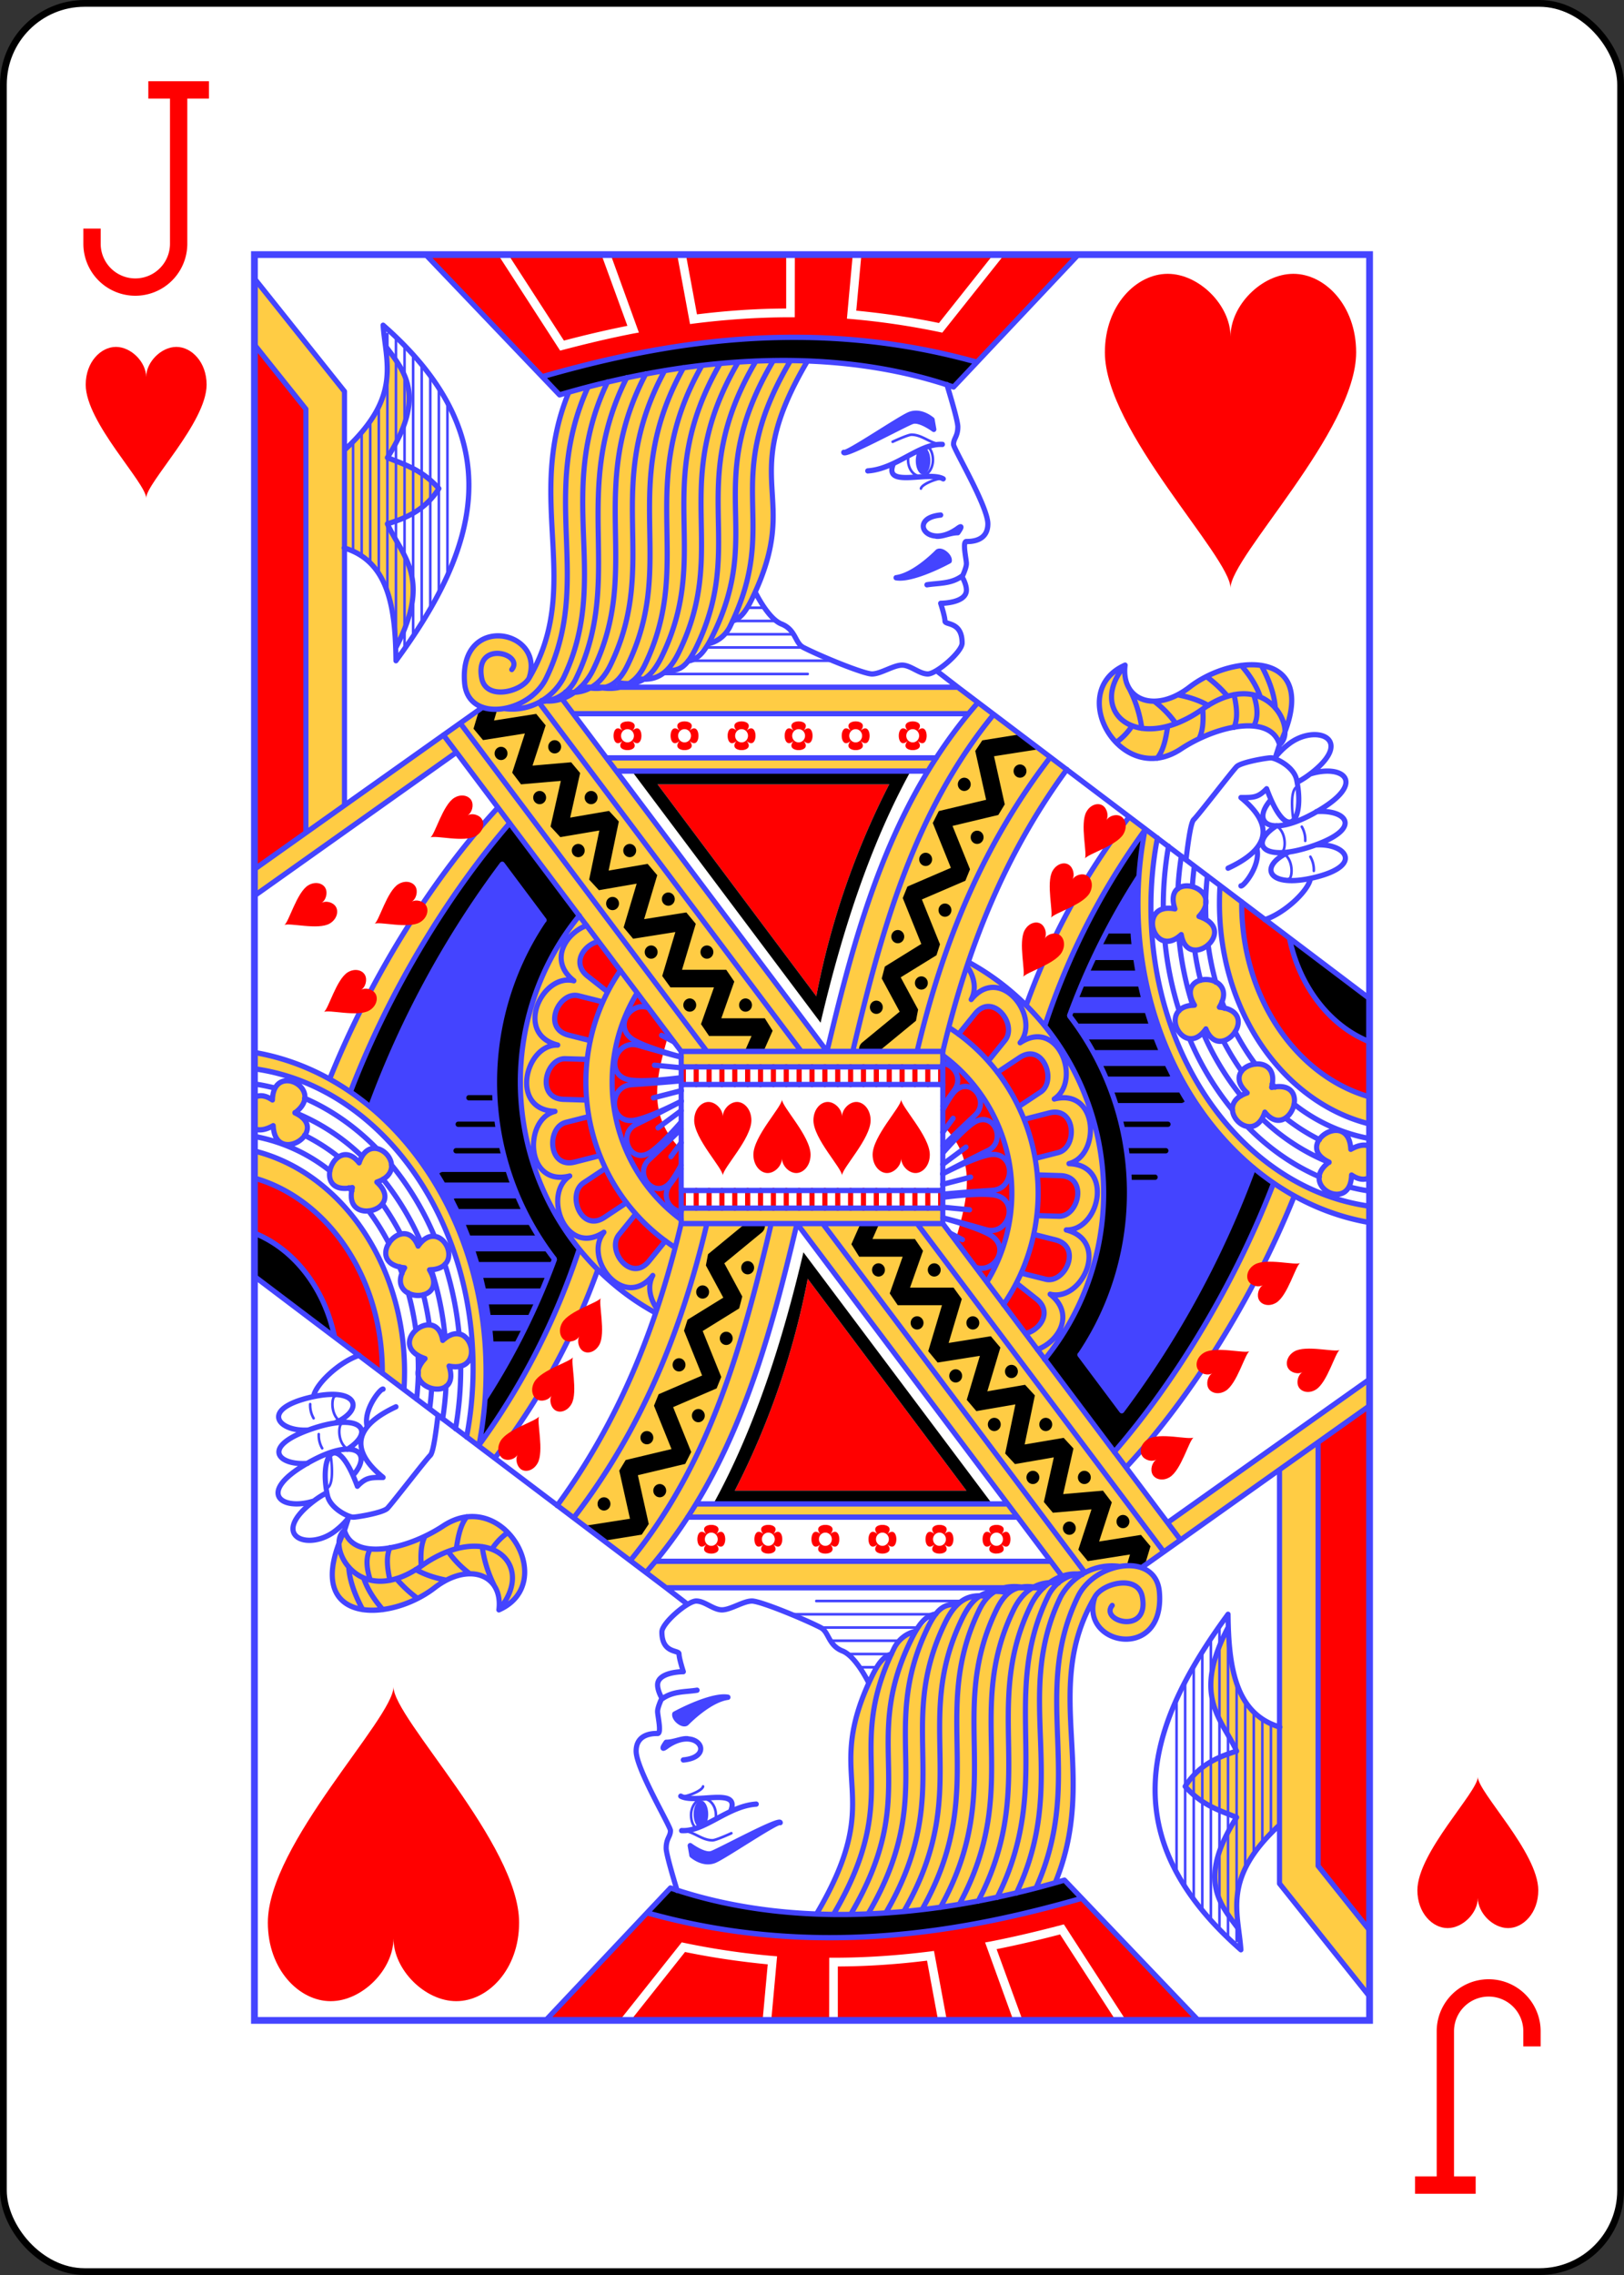 <svg xmlns="http://www.w3.org/2000/svg" xmlns:xlink="http://www.w3.org/1999/xlink" width="240" height="336" class="card" preserveAspectRatio="none" viewBox="-120 -168 240 336"><rect x="-120" y="-168" width="240" height="336" fill="#333333" stroke="none"/><defs><symbol id="h" preserveAspectRatio="xMinYMid" viewBox="-500 -500 1000 1000"><path fill="none" stroke="red" stroke-linecap="square" stroke-miterlimit="1.5" stroke-width="80" d="M50-460h200m-100 0v710a100 100 0 0 1-400 0v-30"/></symbol><symbol id="a" preserveAspectRatio="xMinYMid" viewBox="-600 -600 1200 1200"><path fill="red" d="M0-300c0-100 100-200 200-200s200 100 200 250C400 0 0 400 0 500 0 400-400 0-400-250c0-150 100-250 200-250S0-400 0-300Z"/></symbol><symbol id="g" preserveAspectRatio="none" viewBox="0 0 1300 2000"><path fill="none" stroke="#44F" stroke-linecap="round" stroke-linejoin="round" stroke-width="3" d="M115 211.8V336m10-134.8v140.3m10-152.9v160.7M145 172v189.6M155 90v292.2m10-288.8V455m10-352v343.3m10-332.8v318.7m10-307.4v292.4m10-280V401m10-249.7v232m10-215.4v195.7M1202 680c9.8 8.8 7.6 26.8 4 27m-12-58c9.8 8.8 7.6 26.8 4 27m17-73c-9 5-4 36-4 36m10 9a29 29 0 0 1 4 16m6 18a29 29 0 0 1 4 16M804 254c-3-2.6-26 5.4-27 11m26-51c-12 3-23-10-37-10-4.1 0-22 8-22 8m41.4 6c3.6 2.8 5.5 8.3 5.6 14.5 0 10.2-6.5 18.5-14.5 18.5s-14.5-8.3-14.5-18.5c0-1.5.1-3 .4-4.5M594.2 400h-19.5m33.5 15h-50.5m70.2 15H548m91.8 15H526.3M670 460H510m135 15H474.8"/><use xlink:href="#a" width="100" height="100" transform="translate(496 951.4)"/><use xlink:href="#a" width="100" height="100" transform="rotate(180 332.5 524.3)"/><use xlink:href="#a" width="75" height="75" transform="rotate(30 -931.7 2045.8)"/><use xlink:href="#a" width="75" height="75" transform="rotate(30 -790.5 2072.8)"/><use xlink:href="#a" width="75" height="75" transform="rotate(30 -645.6 2113)"/><use xlink:href="#a" width="75" height="75" transform="rotate(60 -391 509.6)"/><use xlink:href="#a" width="75" height="75" transform="rotate(60 -508.2 502.1)"/><use xlink:href="#a" width="75" height="75" transform="rotate(60 -562 411.7)"/><use xlink:href="#a" width="75" height="75" transform="rotate(60 -624.2 500.9)"/></symbol><symbol id="f" preserveAspectRatio="none" viewBox="0 0 1300 2000"><path fill="none" stroke="#44F" stroke-linecap="round" stroke-linejoin="round" stroke-width="6" d="M497.5 1097.5v-195h305m-305 17.5h304.6m-304.4 20h304.8m-305-37.5L220.3 544.1m307.2 358.4L239.9 530.7m397.6 371.8L332 507.6m335.5 394.9L360 505m483.5 2.4C742.3 619.6 702.3 760 667.5 902.5m194.1-381.4C769 631 730.9 765.6 697.5 902.5m230.3-333.2c-78.5 99.1-125.4 210.4-155.3 333.2m174.6-319.4c-72.1 95.6-116 202.2-144.6 319.4m217-265.3A774.8 774.8 0 0 0 899.8 850m138.9-199a790.8 790.8 0 0 0-117.3 222.5m-88.8-72a296.7 296.7 0 0 1 157.4 261 293 293 0 0 1-68.8 188.8m-111.7-376a221.4 221.4 0 0 1 104.1 187.2 219 219 0 0 1-40.3 126.7M802.6 907c48.8 35 80.4 91.7 80.4 155.5a189 189 0 0 1-29 101M410.3 570H795m-423.4-50h459.6M380 490h440l480 352.7m-1034-330L0 696.2m235.5-132.4L0 726.2m950.5 136.4a321.7 321.7 0 0 1 12.2 383.3m337.3-149.6c-152.7-25.3-270-177.4-270-361.3a425 425 0 0 1 8.3-83.7M1300 984.7C1200 960.6 1125 858 1125 735c0-6.7.2-13.4.6-20m174.3 239c-85.5-23.6-149-112.7-149-219v-2m149 158.6c-46-17.8-81.6-62.2-93.3-117.4m5.6 292.2c-49.4 119.3-123.4 231.2-195.9 307m171.8-321.7c-45.7 115.8-115.5 225.9-185.6 304.3m162.3-321.7a1073 1073 0 0 1-153.5 275m-49-63.2 48.8 63.4m20-605.2a793 793 0 0 0-80.8 157.5M422.6 585H785m515 492.8c-143.4-19.1-254.9-163.6-254.9-339 0-26.9 2.6-53 7.6-78.1m6.8 80.4v-2.3a384 384 0 0 1 6.1-68.7m12.4 186.3a372 372 0 0 1-16.6-79m79 191.7a328 328 0 0 1-50.3-81m151.5 156.4c-31-13-59.5-32.5-84.2-57m142.7 73.1c-8.1-1-16-2.7-24-4.6m-199.5-337.7c.7-12.6 2-25 4-37m13.2 169a349.7 349.7 0 0 1-16.2-77.8m72.5 180.3a308.4 308.4 0 0 1-44.3-71.6m147 147a246 246 0 0 1-78.2-49.5m-81.2-262.9c.5-7.8 1.3-15.6 2.3-23.2M1103 822a327.9 327.9 0 0 1-6.9-34.3m54.8 137.2c-7.8-10.8-15-22.3-21.5-34.4m112.2 112A229 229 0 0 1 1202 978m-93-246.5c.2-9.4.9-18.7 1.9-27.9m-2 30.7.1-2.8m.3 21.7a319.8 319.8 0 0 1-.3-18.9m11.7 89.8a309.5 309.5 0 0 1-8.9-42.4m19.1 72-3-7.7m39 70.9a267 267 0 0 1-23.7-36.9m46.6 63-3.5-3.5m113.6 61.7a202 202 0 0 1-88-39m-87-109.8c24.8-40-53.6-42.7-29-2.3-45.3 1-12.4 62.7 13.3 26.9 16.6 40.7 66-19.6 15.7-24.6v0m-23.8-102.8c32.7-33.8-43.3-53.2-28-8.5-44.4-8.7-25.5 58.7 7.4 29.1 7.5 43.3 68.5-5 20.6-20.6v0m84.7 193.6c12-45.4-63.7-25.2-28.5 6.3-43 14.1 6.5 63.6 20.6 21.8 27.8 34.1 57.4-38 8-28v0M1300 1010c-5-2.3-12.2-1.9-21.9 3.4-2.2-47-68.4-5-25.3 14.5-36.8 26.4 25.2 58.8 26.2 14.6 8.8 5.8 15.9 5.8 21 2.7m-497.8-4c12.3-6.1 37.2-17.9 52.7-21.3 31.9-7 33.7 38.6 5 40a2128 2128 0 0 0-57.1 4.3m-.6-11.1 32.7-8.2m-32-27.8c8.4-9.3 23.8-25.8 34.8-33.3 23.7-16.2 40.2 20.5 17.2 31.1-16 7.4-51.5 25.5-51.5 25.5m-.9-10 27-19.5m-26.8-42.4c3.9-7 8-13.7 11.7-18.4 18.1-22.4 44.4 8 25.5 24.8a1854 1854 0 0 0-37.1 34.6m-.3-15.4 12-15.8m-12-62.2c12.5 1 23.6 16.5 13.4 30.2-3.5 4.6-8.3 11.3-13.2 18.1m.4 103.3c13.2-1.7 41.6-4.7 57.8-2.8 32.4 3.9 19 47.5-8.6 39.4a1908 1908 0 0 0-49.6-13.3m.3-12 30.7 2.9m-31 9.4c13.1 3.4 40 11 54.2 18.6 25.8 14 5.3 44.2-15.5 37.3m-30.3-38.8 14.3 7.3M820.8 883l19.2-23c20.8-25 50 12 35 30l-19.5 23.4m10.6 12.8 25.9-16.7c27.4-17.6 44.1 26.4 24.4 39.1l-25.6 16.5m6.6 14.3 29-7.2c31.6-7.9 33.3 39.2 10.6 44.9l-26.7 6.6m2.5 18.7 26.8.8c32.5 1 21.4 46.7-2 46l-25.5-.7m-3.7 21.2 25.3 6.2c31.7 7.7 11.3 50.2-11.5 44.6l-28.3-6.9m-5.5 11.4 23.1 17.7c19.3 14.7 4.4 35.4-12.1 39.2m-68.8-416c8.3 11.2 11.7 25.6 5 37.8 34-40.8 81.5 19.6 57 49 44.7-28.8 72 43 39.8 63.7 51.5-12.8 54.3 64 17.2 73.2 53 1.6 35 76.2-3.2 75.1 51.6 12.6 18.4 81.9-18.8 72.8 29.4 22.5 10 53.7-14.8 62.6M0 27.1 105 155v468.2M0 102l60 73v479.4m45.5-433.5C172 161 153.1 122.5 150 80c151.2 128.8 109.8 254.8 15 380-.7-59.3-8.2-112.8-60.5-127.8M153.1 104c22.3 29 47.5 56.3 1.9 126 20.2 7.9 40.5 13.7 60 35-15.9 24.3-37.6 33.2-60 40 17.3 36.9 52.2 61.3 10 140m921 240.6c1.8-14.8 5.2-42.1 9-45.6 5.2-4.8 44.3-54.3 50-60 5-5 35-10 40-10s26.7 9.5 30 25c9.6 45.3-10.2 75.4-35 10-10 10-15 10-30 10 42.7 33.9 28.9 60.2-15 80m54.8-125.2A85 85 0 0 1 1205 555c30.7-24 77-7.6 30 30-6.9 5.5-13.3 9.6-19 12.4m15-9.2c37.4-11.4 66.8 9.2 8.4 42.2-55.6 31.5-78.1 13.1-54.4-13m53 13.5c34.4-2.6 54.8 18.5-2.5 38.3-60 20.7-77-1.9-43.8-22.4m45.8 21.8c34.1-2 55.9 22.6.3 36.4-57.1 14.2-68.3-12.3-31.5-28.4m-28.5 76.7c22.3-6.9 50.6-32 53.3-46.6m-62.5-34.1c4.9 19.3-16 43.7-18.6 42.4m-135-250c-5 40 35 55 75 25 53.8-40.4 157-42 105 65-10-35-72.8-22.1-115 5-70 45-135-65-65-95v0m0 0c-45.5 52.7 14.2 102 90 50 74.3-51 112.5 23.7 90 40l-5 15m-16.2-104.7c8.7 16 15.2 32 16.3 48.4m-39.7-48.4c9.9 11.2 17.9 23 22.3 35.9m-62.8-23.2a145 145 0 0 1 24.7 22.4m-58.2-1.8c13 2.5 25 6.2 35.6 12.1m-63-4.7a114 114 0 0 1 25.1 25m-54.3-39.7a139.4 139.4 0 0 1 14.7 45.3M1165 534c5.6-10 4.3-21.8 0-35.1m-23 36.6c4.6-10.1 3.3-22.6 0-37.1m-40.9 50c4.7-8.8 5.3-20.2 4.5-33.4m-53.3 55.5c7.1-8.5 10.1-21 12.3-36.1m-60 18.1a69 69 0 0 0 18.6-18.8m-216-386.6c5.7 18.2 12.8 42 12.8 47.9 0 11.2-5 13.1-5 20 0 5 40 70 40 90s-20 20-25 20 0 20 0 25-5 15-5 15 5 8 5 15c0 15-30 15-30 15s5 15 5 20 20 0 20 25c0 10-30 35-40 35s-20-10-30-10-25 10-35 10-61-20.5-80-30c-10-5-8.6-20-25.6-26.6-10.4-4-21.7-19.2-30.5-36M800 295c-39 3.5-15.8 40.3 20 15 8.2-5.8 0 5 0 5-9 0-18 4.7-25 4m-47 47c20-2.6 42.8-23.9 48-29 4-4 15 4.3 14 10-19.8 10.3-48 21.6-62 19m36 8c14.1-2.2 28.1-.8 41-10M687 224c2 3.5 65.7-38.8 77-43 13.9-5.1 26.6 6.7 26 6l2 11s-16.4-11.9-25-9c-9 3-79 40.1-80 35v0m28 21c33.3-2.2 60.2-31.5 87-30m-57 21.8c-12.5 28.4 40.7 7.8 58 17.2m17 236-24.9-18.7M366.4 156.1C314.6 278.5 384 375 320 480c-9.5 15.7-50 25-55 0-8.8-44.1 50.2-27.9 35-10m88.8-319.8C331 274.7 395.8 368.4 340 480c-20 40-91.2 51-95 5-6.7-79.7 95-60 75-5m91.7-335.8C349 271.7 416.7 366.6 360 480a68.4 68.4 0 0 1-67.6 34.3m141.7-375c-67.4 130-1.7 225.9-59.1 340.7a45.7 45.7 0 0 1-38.5 26m119.8-371c-71 131.6-3.3 219-61.3 335-12.3 24.7-36.5 39-60 35m143.3-373.6C404 264.7 473.6 348 415 465c-11.9 23.7-30 33.2-52.3 30.4M500.3 128C422.8 263.3 494 346.9 435 465c-12.3 24.7-26.5 29-50 25m136.7-364.4C442 262.3 514.4 346.2 455 465c-12.3 24.7-31.5 29-55 25m143-366.7c-81.8 137.9-8.3 212.2-68 331.7-12.3 24.7-26.5 34-50 30m139-363.3C480.6 260.6 555 330 495 450c-12.3 24.7-26.5 34-50 30m139.6-359.3C500.2 260.2 575 324.7 515 445c-10.4 20.7-18.5 27-34.7 26.2M605 120c-85 140-9.8 189.6-70 310-9.2 18.4-16.7 28.3-29.6 30.4M625 120c-85 140-9.8 179.6-70 300a36.8 36.8 0 0 1-25.7 20.7m115.3-320C560.2 260 640.1 269.6 580 390c-7.4 14.9-13.7 22.4-22.7 25M335.6 138.3C473.6 99.8 648 69.1 842 121.8M199.6 0l156.1 158.9C484.2 122 658.6 97.9 815 150L960.5 0"/></symbol><symbol id="e" preserveAspectRatio="none" viewBox="0 0 1300 2000"><path d="M632.9 93.8c-110.6-.6-211 20.5-297.3 44.5l20.1 20.6C484.2 122 658.6 97.9 815 150l27-28a805.1 805.1 0 0 0-209.1-28.2Zm-367 418.8-3.7 2.4-6.8 22 11.1 12.9 48.8-7.5-14.8 44.4 10.3 13.2 46.4-3.9-12 51.7 11.4 12 45.5-7.5-11.9 55.6 11.4 12 44-7.4-15.2 49.6 11.1 12.8 49.2-7.6-15.3 49.8L485 830h50.7l-15.1 41.6L530 885h49.5l-7.8 17.2 21.7.4 10.7-23.5L595 865h-50.7l15.1-41.6L550 810h-51.5l16-52-11-12.9-49.2 7.6 15.3-49.8-11.2-12.8-45.5 7.6 11.9-55.6-11.4-12-45.3 7.6 11.6-50.5-10.5-12.2-45 3.8 15.3-45.6-11-13-49.2 7.5 3.7-12.3zm627.3 30.6-44.7 7-8.2 12 12.7 55.3-55.2 12.8-7 13.5 21.1 50.8-50.7 21.2-5.4 13 21.6 52-42.5 25.6-3.6 13.5 20.9 37.6-43.4 34.7a10 10 0 0 0-3.8 9.9l22.8.4 43.4-34.7 2.5-12.7-20.3-36.5 41.7-25 4.1-12.4-21.1-50.8 50.7-21.2 5.4-13-20.4-49.1 53.4-12.4 7.5-12-12.5-54.5 52.5-8zM350 550a7.5 7.5 0 0 0-7.5 7.5 7.5 7.5 0 0 0 7.5 7.5 7.5 7.5 0 0 0 7.5-7.5 7.5 7.5 0 0 0-7.5-7.5zm-62.5 7.5a7.5 7.5 0 0 0-7.5 7.5 7.5 7.5 0 0 0 7.5 7.5 7.5 7.5 0 0 0 7.5-7.5 7.5 7.5 0 0 0-7.5-7.5zm605 20a7.5 7.5 0 0 0-7.5 7.5 7.5 7.5 0 0 0 7.5 7.5 7.5 7.5 0 0 0 7.5-7.5 7.5 7.5 0 0 0-7.5-7.5zM440 585l220 285c24.4-101 56.9-199.9 105-285Zm387.5 7.5a7.5 7.5 0 0 0-7.5 7.5 7.5 7.5 0 0 0 7.5 7.5 7.5 7.5 0 0 0 7.5-7.5 7.5 7.5 0 0 0-7.5-7.5zM470 600h270a879 879 0 0 0-85 240zm-137.5 7.5a7.5 7.5 0 0 0-7.5 7.5 7.5 7.5 0 0 0 7.5 7.5 7.5 7.5 0 0 0 7.5-7.5 7.5 7.5 0 0 0-7.5-7.5zm60 0a7.5 7.5 0 0 0-7.5 7.5 7.5 7.5 0 0 0 7.5 7.5 7.5 7.5 0 0 0 7.5-7.5 7.5 7.5 0 0 0-7.5-7.5zm646 43.6a798.8 798.8 0 0 0-117.3 222.4 294 294 0 0 1 .1 377.8l81 104.4c70.3-78.1 140-188.2 185.9-304.2a308 308 0 0 1-23.5-17.2 1071 1071 0 0 1-153.5 275l-48.7-63.3a320.7 320.7 0 0 0 57.2-198h30.3a3 3 0 1 0 0-6h-30.7c-.5-8-1.3-16-2.4-24h45.6a3 3 0 1 0 0-6H1016a275 275 0 0 0-4.7-24h53.7a3 3 0 1 0 0-6h-55.2c-1.8-7-3.9-14.1-6.2-21h76.4a6 6 0 0 0 4.4-1.8 380 380 0 0 1-6.3-10.2h-78.7c-2.3-6-4.8-12-7.4-18h73a6 6 0 0 0 2.6-.5l-5.9-11.5h-75.4c-3-6.1-6.2-12.1-9.7-18h76.9l-5-12h-79.1c-4-6.1-8-12.1-12.3-18h85l-3.9-12h-86.6l7.1-18h74.5l-2.9-12h-66.5c2.5-6 5.2-12 8-18h54.9l-2-12h-47.4c2.9-6 5.8-12 8.9-18h36.2c-.4-4-.8-8-1-12h-29c11.8-22 24.6-43.7 38.7-64.7 1.3-18 3.7-35.7 7.4-53.2zm-196 1.4a7.5 7.5 0 0 0-7.5 7.5 7.5 7.5 0 0 0 7.5 7.5 7.5 7.5 0 0 0 7.5-7.5 7.5 7.5 0 0 0-7.5-7.5zm-465 15a7.5 7.5 0 0 0-7.5 7.5 7.5 7.5 0 0 0 7.5 7.5 7.5 7.5 0 0 0 7.5-7.5 7.5 7.5 0 0 0-7.5-7.5zm60 0a7.5 7.5 0 0 0-7.5 7.5 7.5 7.5 0 0 0 7.5 7.5 7.5 7.5 0 0 0 7.5-7.5 7.5 7.5 0 0 0-7.5-7.5zm345 10a7.5 7.5 0 0 0-7.5 7.5 7.5 7.5 0 0 0 7.5 7.5 7.5 7.5 0 0 0 7.5-7.5 7.5 7.5 0 0 0-7.5-7.5zm-300 45a7.5 7.5 0 0 0-7.5 7.5 7.5 7.5 0 0 0 7.5 7.5 7.5 7.5 0 0 0 7.5-7.5 7.5 7.5 0 0 0-7.5-7.5zm-65 5a7.5 7.5 0 0 0-7.5 7.5 7.5 7.5 0 0 0 7.5 7.5 7.5 7.5 0 0 0 7.5-7.5 7.5 7.5 0 0 0-7.5-7.5zM805 735a7.5 7.5 0 0 0-7.5 7.5 7.5 7.5 0 0 0 7.5 7.5 7.5 7.5 0 0 0 7.5-7.5 7.5 7.5 0 0 0-7.5-7.5zm-55 30a7.5 7.5 0 0 0-7.5 7.5 7.5 7.5 0 0 0 7.5 7.5 7.5 7.5 0 0 0 7.5-7.5 7.5 7.5 0 0 0-7.5-7.5zm456.8 9.3c11.5 55.1 47 99.5 93.2 117.3v-49l-93.2-68.3zm-744.3 8.2a7.5 7.5 0 0 0-7.5 7.5 7.5 7.5 0 0 0 7.5 7.5 7.5 7.5 0 0 0 7.5-7.5 7.5 7.5 0 0 0-7.5-7.5zm65 0a7.5 7.5 0 0 0-7.5 7.5 7.5 7.5 0 0 0 7.5 7.5 7.5 7.5 0 0 0 7.5-7.5 7.5 7.5 0 0 0-7.5-7.5zm250 35a7.5 7.5 0 0 0-7.5 7.5 7.5 7.5 0 0 0 7.5 7.5 7.5 7.5 0 0 0 7.5-7.5 7.5 7.5 0 0 0-7.5-7.5zm-270 25a7.5 7.5 0 0 0-7.5 7.5 7.5 7.5 0 0 0 7.5 7.5 7.5 7.5 0 0 0 7.5-7.5 7.5 7.5 0 0 0-7.5-7.5zm65 0a7.5 7.5 0 0 0-7.5 7.5 7.5 7.5 0 0 0 7.5 7.5 7.5 7.5 0 0 0 7.5-7.5 7.5 7.5 0 0 0-7.5-7.5zM725 845a7.5 7.5 0 0 0-7.5 7.5 7.5 7.5 0 0 0 7.5 7.5 7.5 7.5 0 0 0 7.5-7.5 7.5 7.5 0 0 0-7.5-7.5z"/></symbol><symbol id="d" preserveAspectRatio="none" viewBox="0 0 1300 2000"><path fill="#44F" d="m1011.2 1309.3-48.7-63.3a323 323 0 0 0-12.2-383.8 782.2 782.2 0 0 1 80.8-158c-.7 10-1.1 20.4-1.1 30.8 0 123.5 53 232.7 134.4 299-37 100.9-93.3 198-153.2 275.3zM748 366c20-2.6 42.8-23.9 48-29 4-4 15 4.3 14 10-19.8 10.3-48 21.6-62 19m-61-142c2 3.5 65.7-38.8 77-43 13.9-5.1 26.6 6.7 26 6l2 11s-16.4-11.9-25-9c-9 3-79 40.1-80 35zm101 9.5a8.5 15.5 0 0 1-8.5 15.5 8.5 15.5 0 0 1-8.5-15.5 8.5 15.5 0 0 1 8.5-15.5 8.5 15.5 0 0 1 8.5 15.5z"/></symbol><symbol id="c" preserveAspectRatio="none" viewBox="0 0 1300 2000"><path fill="red" d="m199.6 0 156.1 158.9C484.2 122 658.6 97.9 815 150L960.5 0h-86.3l-72.3 88.4-3-.6A896.6 896.6 0 0 0 695.7 73l-5-.4L697.5 0H630l-.1 71h-5c-38.9 0-76.4 2.7-112.5 7.1l-4.6.6-15-78.7h-77.5l32.9 88.3-5.8 1c-29 5.5-56.4 11.9-82.6 18.6l-3.4.9L284 0ZM296 0l64.8 97.4c23.5-6 48.2-11.7 74-16.7L404.5 0Zm207 0 12.9 67.7c33.4-4 68.1-6.5 104-6.6V0Zm204.6 0-6 63.5c31.4 3 63.6 7.4 96.4 14L861.3 0ZM0 102v594.5l60-42.1V175Zm434.9 426.8c-6.2 0-12.3 3.6-5.3 10.9a7.5 7.5 0 0 1 5.3-2.2 7.5 7.5 0 0 1 5.3 2.2c7-7.3.9-11-5.3-11zm5.3 10.9-.3.3.3-.3zm0 0a7.5 7.5 0 0 1 2.2 5.3 7.5 7.5 0 0 1-2.2 5.3c14.6 14 14.6-24.6 0-10.6zm0 10.6-.3-.3.3.3zm0 0a7.5 7.5 0 0 1-5.3 2.2 7.5 7.5 0 0 1-5.3-2.2c-14 14.6 24.6 14.6 10.6 0zm-10.6 0 .3-.3-.3.3zm0 0a7.5 7.5 0 0 1-2.2-5.3 7.5 7.5 0 0 1 2.2-5.3c-14.6-14-14.6 24.6 0 10.6zm0-10.6.3.3-.3-.3zm71.8-11c-6.2 0-12.3 3.7-5.3 11a7.5 7.5 0 0 1 5.3-2.2 7.5 7.5 0 0 1 5.3 2.2c7-7.3.9-11-5.3-11zm5.3 11-.3.3.3-.3zm0 0a7.5 7.5 0 0 1 2.2 5.3 7.5 7.5 0 0 1-2.2 5.3c14.6 14 14.6-24.6 0-10.6zm0 10.6-.3-.3.3.3zm0 0a7.5 7.5 0 0 1-5.3 2.2 7.5 7.5 0 0 1-5.3-2.2c-14 14.6 24.6 14.6 10.6 0zm-10.6 0 .3-.3-.3.3zm0 0a7.5 7.5 0 0 1-2.2-5.3 7.5 7.5 0 0 1 2.2-5.3c-14.6-14-14.6 24.6 0 10.6zm0-10.6.3.3-.3-.3zm71.8-11c-6.2 0-12.3 3.7-5.3 11a7.5 7.5 0 0 1 5.3-2.2 7.5 7.5 0 0 1 5.3 2.2c7-7.3.9-11-5.3-11zm5.3 11-.3.3.3-.3zm0 0a7.5 7.5 0 0 1 2.2 5.3 7.5 7.5 0 0 1-2.2 5.3c14.6 14 14.6-24.6 0-10.6zm0 10.6-.3-.3.3.3zm0 0a7.5 7.5 0 0 1-5.3 2.2 7.5 7.5 0 0 1-5.3-2.2c-14 14.6 24.6 14.6 10.6 0zm-10.6 0 .3-.3-.3.3zm0 0a7.5 7.5 0 0 1-2.2-5.3 7.5 7.5 0 0 1 2.2-5.3c-14.6-14-14.6 24.6 0 10.6zm0-10.6.3.3-.3-.3zm71.8-11c-6.2 0-12.3 3.7-5.3 11a7.5 7.5 0 0 1 5.3-2.2 7.5 7.5 0 0 1 5.3 2.2c7-7.3.9-11-5.3-11zm5.3 11-.3.3.3-.3zm0 0a7.5 7.5 0 0 1 2.2 5.3 7.5 7.5 0 0 1-2.2 5.3c14.6 14 14.6-24.6 0-10.6zm0 10.6-.3-.3.3.3zm0 0a7.5 7.5 0 0 1-5.3 2.2 7.5 7.5 0 0 1-5.3-2.2c-14 14.6 24.6 14.6 10.6 0zm-10.6 0 .3-.3-.3.3zm0 0a7.5 7.5 0 0 1-2.2-5.3 7.5 7.5 0 0 1 2.2-5.3c-14.6-14-14.6 24.6 0 10.6zm0-10.6.3.3-.3-.3zm71.8-11c-6.1 0-12.3 3.7-5.3 11a7.5 7.5 0 0 1 5.3-2.2 7.5 7.5 0 0 1 5.3 2.2c7-7.3.9-11-5.3-11zm5.3 11-.3.3.3-.3zm0 0a7.5 7.5 0 0 1 2.2 5.3 7.5 7.5 0 0 1-2.2 5.3c14.6 14 14.6-24.6 0-10.6zm0 10.6-.3-.3.3.3zm0 0a7.5 7.5 0 0 1-5.3 2.2 7.5 7.5 0 0 1-5.3-2.2c-14 14.6 24.6 14.6 10.6 0zm-10.6 0 .3-.3-.3.3zm0 0a7.5 7.5 0 0 1-2.2-5.3 7.5 7.5 0 0 1 2.2-5.3c-14.6-14-14.6 24.6 0 10.6zm0-10.6.3.3-.3-.3zm71.8-11c-6.1 0-12.3 3.7-5.3 11a7.5 7.5 0 0 1 5.3-2.2 7.5 7.5 0 0 1 5.3 2.2c7-7.3.9-11-5.3-11zm5.3 11-.3.3.3-.3zm0 0a7.5 7.5 0 0 1 2.2 5.3 7.5 7.5 0 0 1-2.2 5.3c14.6 14 14.6-24.6 0-10.6zm0 10.6-.3-.3.3.3zm0 0a7.5 7.5 0 0 1-5.3 2.2 7.5 7.5 0 0 1-5.3-2.2c-14 14.6 24.6 14.6 10.6 0zm-10.6 0 .3-.3-.3.3zm0 0a7.5 7.5 0 0 1-2.2-5.3 7.5 7.5 0 0 1 2.2-5.3c-14.6-14-14.6 24.6 0 10.6zm0-10.6.3.3-.3-.3zM470 600l185 240a879 879 0 0 1 85-240zm680.8 133v2c0 106.3 63.7 195.4 149.2 219v-62.4c-46.1-17.8-81.7-62.2-93.4-117.4zM855.3 851.6c-5 0-10.4 2.5-15.3 8.4l-19.2 23 34.7 30.4L875 890c11.5-13.8-3-38.7-19.7-38.4zm48.7 53.8a24 24 0 0 0-12 4.1l-25.9 16.7 24.7 38.9 25.6-16.5C933 938 923.7 905 904 905.4zM802.6 907v11.3a3 3 0 0 0-2.6-1.3 3 3 0 0 0-3 3v20a3 3 0 0 0 5.3 2l-.3 44c42.3 39.7 28.6 85 15.5 130l36.4 47.3a189 189 0 0 0 29.1-100.9c0-63.8-31.6-120.4-80.4-155.5zM500 917a3 3 0 0 0-3 3v20a3 3 0 1 0 6 0v-20a3 3 0 0 0-3-3zm15 0a3 3 0 0 0-3 3v20a3 3 0 1 0 6 0v-20a3 3 0 0 0-3-3zm15 0a3 3 0 0 0-3 3v20a3 3 0 1 0 6 0v-20a3 3 0 0 0-3-3zm15 0a3 3 0 0 0-3 3v20a3 3 0 1 0 6 0v-20a3 3 0 0 0-3-3zm15 0a3 3 0 0 0-3 3v20a3 3 0 1 0 6 0v-20a3 3 0 0 0-3-3zm15 0a3 3 0 0 0-3 3v20a3 3 0 1 0 6 0v-20a3 3 0 0 0-3-3zm15 0a3 3 0 0 0-3 3v20a3 3 0 1 0 6 0v-20a3 3 0 0 0-3-3zm15 0a3 3 0 0 0-3 3v20a3 3 0 1 0 6 0v-20a3 3 0 0 0-3-3zm15 0a3 3 0 0 0-3 3v20a3 3 0 1 0 6 0v-20a3 3 0 0 0-3-3zm15 0a3 3 0 0 0-3 3v20a3 3 0 1 0 6 0v-20a3 3 0 0 0-3-3zm15 0a3 3 0 0 0-3 3v20a3 3 0 1 0 6 0v-20a3 3 0 0 0-3-3zm15 0a3 3 0 0 0-3 3v20a3 3 0 1 0 6 0v-20a3 3 0 0 0-3-3zm15 0a3 3 0 0 0-3 3v20a3 3 0 1 0 6 0v-20a3 3 0 0 0-3-3zm15 0a3 3 0 0 0-3 3v20a3 3 0 1 0 6 0v-20a3 3 0 0 0-3-3zm15 0a3 3 0 0 0-3 3v20a3 3 0 1 0 6 0v-20a3 3 0 0 0-3-3zm15 0a3 3 0 0 0-3 3v20a3 3 0 1 0 6 0v-20a3 3 0 0 0-3-3zm15 0a3 3 0 0 0-3 3v20a3 3 0 1 0 6 0v-20a3 3 0 0 0-3-3zm15 0a3 3 0 0 0-3 3v20a3 3 0 1 0 6 0v-20a3 3 0 0 0-3-3zm15 0a3 3 0 0 0-3 3v20a3 3 0 1 0 6 0v-20a3 3 0 0 0-3-3zm15 0a3 3 0 0 0-3 3v20a3 3 0 1 0 6 0v-20a3 3 0 0 0-3-3zm148.3 54.3c-2.1 0-4.4.3-6.9.9l-29 7.2 12.9 44.3 26.7-6.6c21-5.3 21.1-45.7-3.7-45.8zm-20.5 71.1-.7 46.1 25.5.7c23.4.7 34.5-45 2-46zm-4.4 67.3-14.5 44 28.3 6.8c22.8 5.6 43.2-36.9 11.5-44.6zm-20 55.3-15 24 26 33c16.5-3.9 31.4-24.6 12.1-39.3z"/></symbol><symbol id="b" preserveAspectRatio="none" viewBox="0 0 1300 2000"><path fill="#FC4" d="M0 27.2V102l60 73v479.4l45-31.2V332.3c47.5 14 57.7 60 59.8 112.9 42.4-78.9 7.5-103.3-9.8-140.2 22.4-6.8 44.1-15.7 60-40-19.5-21.3-39.8-27.1-60-35 45.6-69.7 20.4-97-2-126 4.2 33.8 6.3 68.4-47.5 116.9l-.5 59.8V155ZM616.3 120a953 953 0 0 0-250.1 36c-51.6 122.5 17.7 219-46.2 324 20-55-81.7-74.7-75 5 1.6 19.4 15.2 28.7 32 29.9a49 49 0 0 1-11.6-1.7l-45 31L0 696.2v30l235.5-162.4-14.7-19 276.7 357.7V920h305v-17.5c28.5-117.2 72.5-223.8 145-319l-104-76.1a550 550 0 0 0-50.7 65.8l2-3.2H410.4L360 505h-21.8c7-2 14.3-4.4 21.8-6.8l11.5-1.8L360 505l11.7 15h459.6l12.2-12.6L820 490H412.9c34.9-6 68.5-14.1 95.9-32.4 7.3-5 12.8-12.5 20.6-17.2 11.3-6.8 22.2-13.5 28.3-25.4l-25.6 9.6 25.2-9.5c9-2.7 15.3-10.2 22.7-25.1 60.1-120.2-19.8-130 64.4-269.4-9.4-.4-18.7-.6-28-.6zm547.2 344.6c-24-.2-52.5 9.6-73.5 25.4-40 30-80 15-75-25-70 30-5 140 65 95 42.2-27.1 105-40 115-5 31.7-65.2 5.8-90.1-31.5-90.4zm-868.4 48.7-2.7 1-8.1.6c3.5-.2 7.2-.7 10.8-1.6zm497.5 60.2c-65.2 98.9-96.9 213.1-125.2 329L413.4 574l9.2 10.9H785Zm226.8 63.7A774.8 774.8 0 0 0 900 850l21.5 23.4a791 791 0 0 1 116.9-222 421.7 421.7 0 0 0-8.3 83.5c0 136.6 64.8 255.7 160.7 318.3l-2.6-1.6c-45.7 115.8-115.5 225.9-185.6 304.3l13.8 17.5c72.5-76 146.5-187.8 195.9-307l-6.3-4a282.6 282.6 0 0 0 94.1 33.8v-18.5c-143.5-19.1-255-163.6-255-339 0-26.6 2.6-52.4 7.4-77.2l-14-10.2.3-.4zm88.4 64.6 17.8 13.2c-.4 6.6-.7 13.3-.7 20 0 123 75.1 225.6 175.1 249.7v-30.8c-85.5-23.5-149.2-112.6-149.2-218.9v-2zm-20.2 13.2c-11-.2-20.8 7.2-14.3 26.1-44.5-8.7-25.6 58.7 7.3 29.1 7.5 43.4 68.5-5 20.6-20.6 18.9-19.5 1.5-34.3-13.6-34.6zm-255 86.6-30 105.4c48.8 35 80.4 91.7 80.4 155.5a189 189 0 0 1-29 101l67.2 87.7a293 293 0 0 0 68.8-188.7 296.7 296.7 0 0 0-157.4-261Zm276.7 19.5c-13 0-25.2 9.4-13.3 29-45.3 1-12.4 62.7 13.3 26.9 16.6 40.7 66-19.6 15.7-24.6 12.8-20.6-1.8-31.3-15.7-31.3zm59.9 95.6c-15.4.1-32.2 14.6-11.8 32.8-43 14.1 6.5 63.6 20.6 21.8 27.8 34.1 57.4-38 8-28 5-19.3-5.6-26.7-16.8-26.6zm92.3 75.4c-17.2-.4-37.6 22.8-8.6 36-36.8 26.3 25.2 58.7 26.2 14.5 8.8 5.8 15.8 5.8 20.9 2.7V1010c-5-2.2-12.2-1.8-21.8 3.5-.7-15.4-8.3-21.3-16.7-21.4z"/></symbol><path id="i" d="M-82.4-130.4H82.4v260.8H-82.4z"/></defs><rect width="239" height="335" x="-119.5" y="-167.5" fill="#fff" stroke="#000" rx="12" ry="12"/><use xlink:href="#b" width="164.8" height="260.8" x="-82.4" y="-130.4"/><use xlink:href="#b" width="164.8" height="260.8" x="-82.4" y="-130.4" transform="rotate(180)"/><use xlink:href="#c" width="164.8" height="260.8" x="-82.4" y="-130.4"/><use xlink:href="#c" width="164.8" height="260.8" x="-82.4" y="-130.4" transform="rotate(180)"/><use xlink:href="#d" width="164.8" height="260.8" x="-82.4" y="-130.4"/><use xlink:href="#d" width="164.8" height="260.8" x="-82.4" y="-130.4" transform="rotate(180)"/><use xlink:href="#e" width="164.8" height="260.8" x="-82.4" y="-130.4"/><use xlink:href="#e" width="164.8" height="260.8" x="-82.4" y="-130.4" transform="rotate(180)"/><use xlink:href="#f" width="164.8" height="260.8" x="-82.4" y="-130.4"/><use xlink:href="#f" width="164.8" height="260.8" x="-82.4" y="-130.4" transform="rotate(180)"/><use xlink:href="#g" width="164.8" height="260.8" x="-82.4" y="-130.4"/><use xlink:href="#g" width="164.8" height="260.8" x="-82.4" y="-130.4" transform="rotate(180)"/><use xlink:href="#h" width="32" height="32" x="-114.4" y="-156"/><use xlink:href="#a" width="26.8" height="26.8" x="-111.8" y="-119"/><use xlink:href="#a" width="55.7" height="55.7" x="34" y="-132.2"/><g transform="rotate(180)"><use xlink:href="#h" width="32" height="32" x="-114.4" y="-156"/><use xlink:href="#a" width="26.8" height="26.8" x="-111.8" y="-119"/><use xlink:href="#a" width="55.7" height="55.7" x="34" y="-132.2"/></g><use xlink:href="#i" fill="none" stroke="#44F"/></svg>